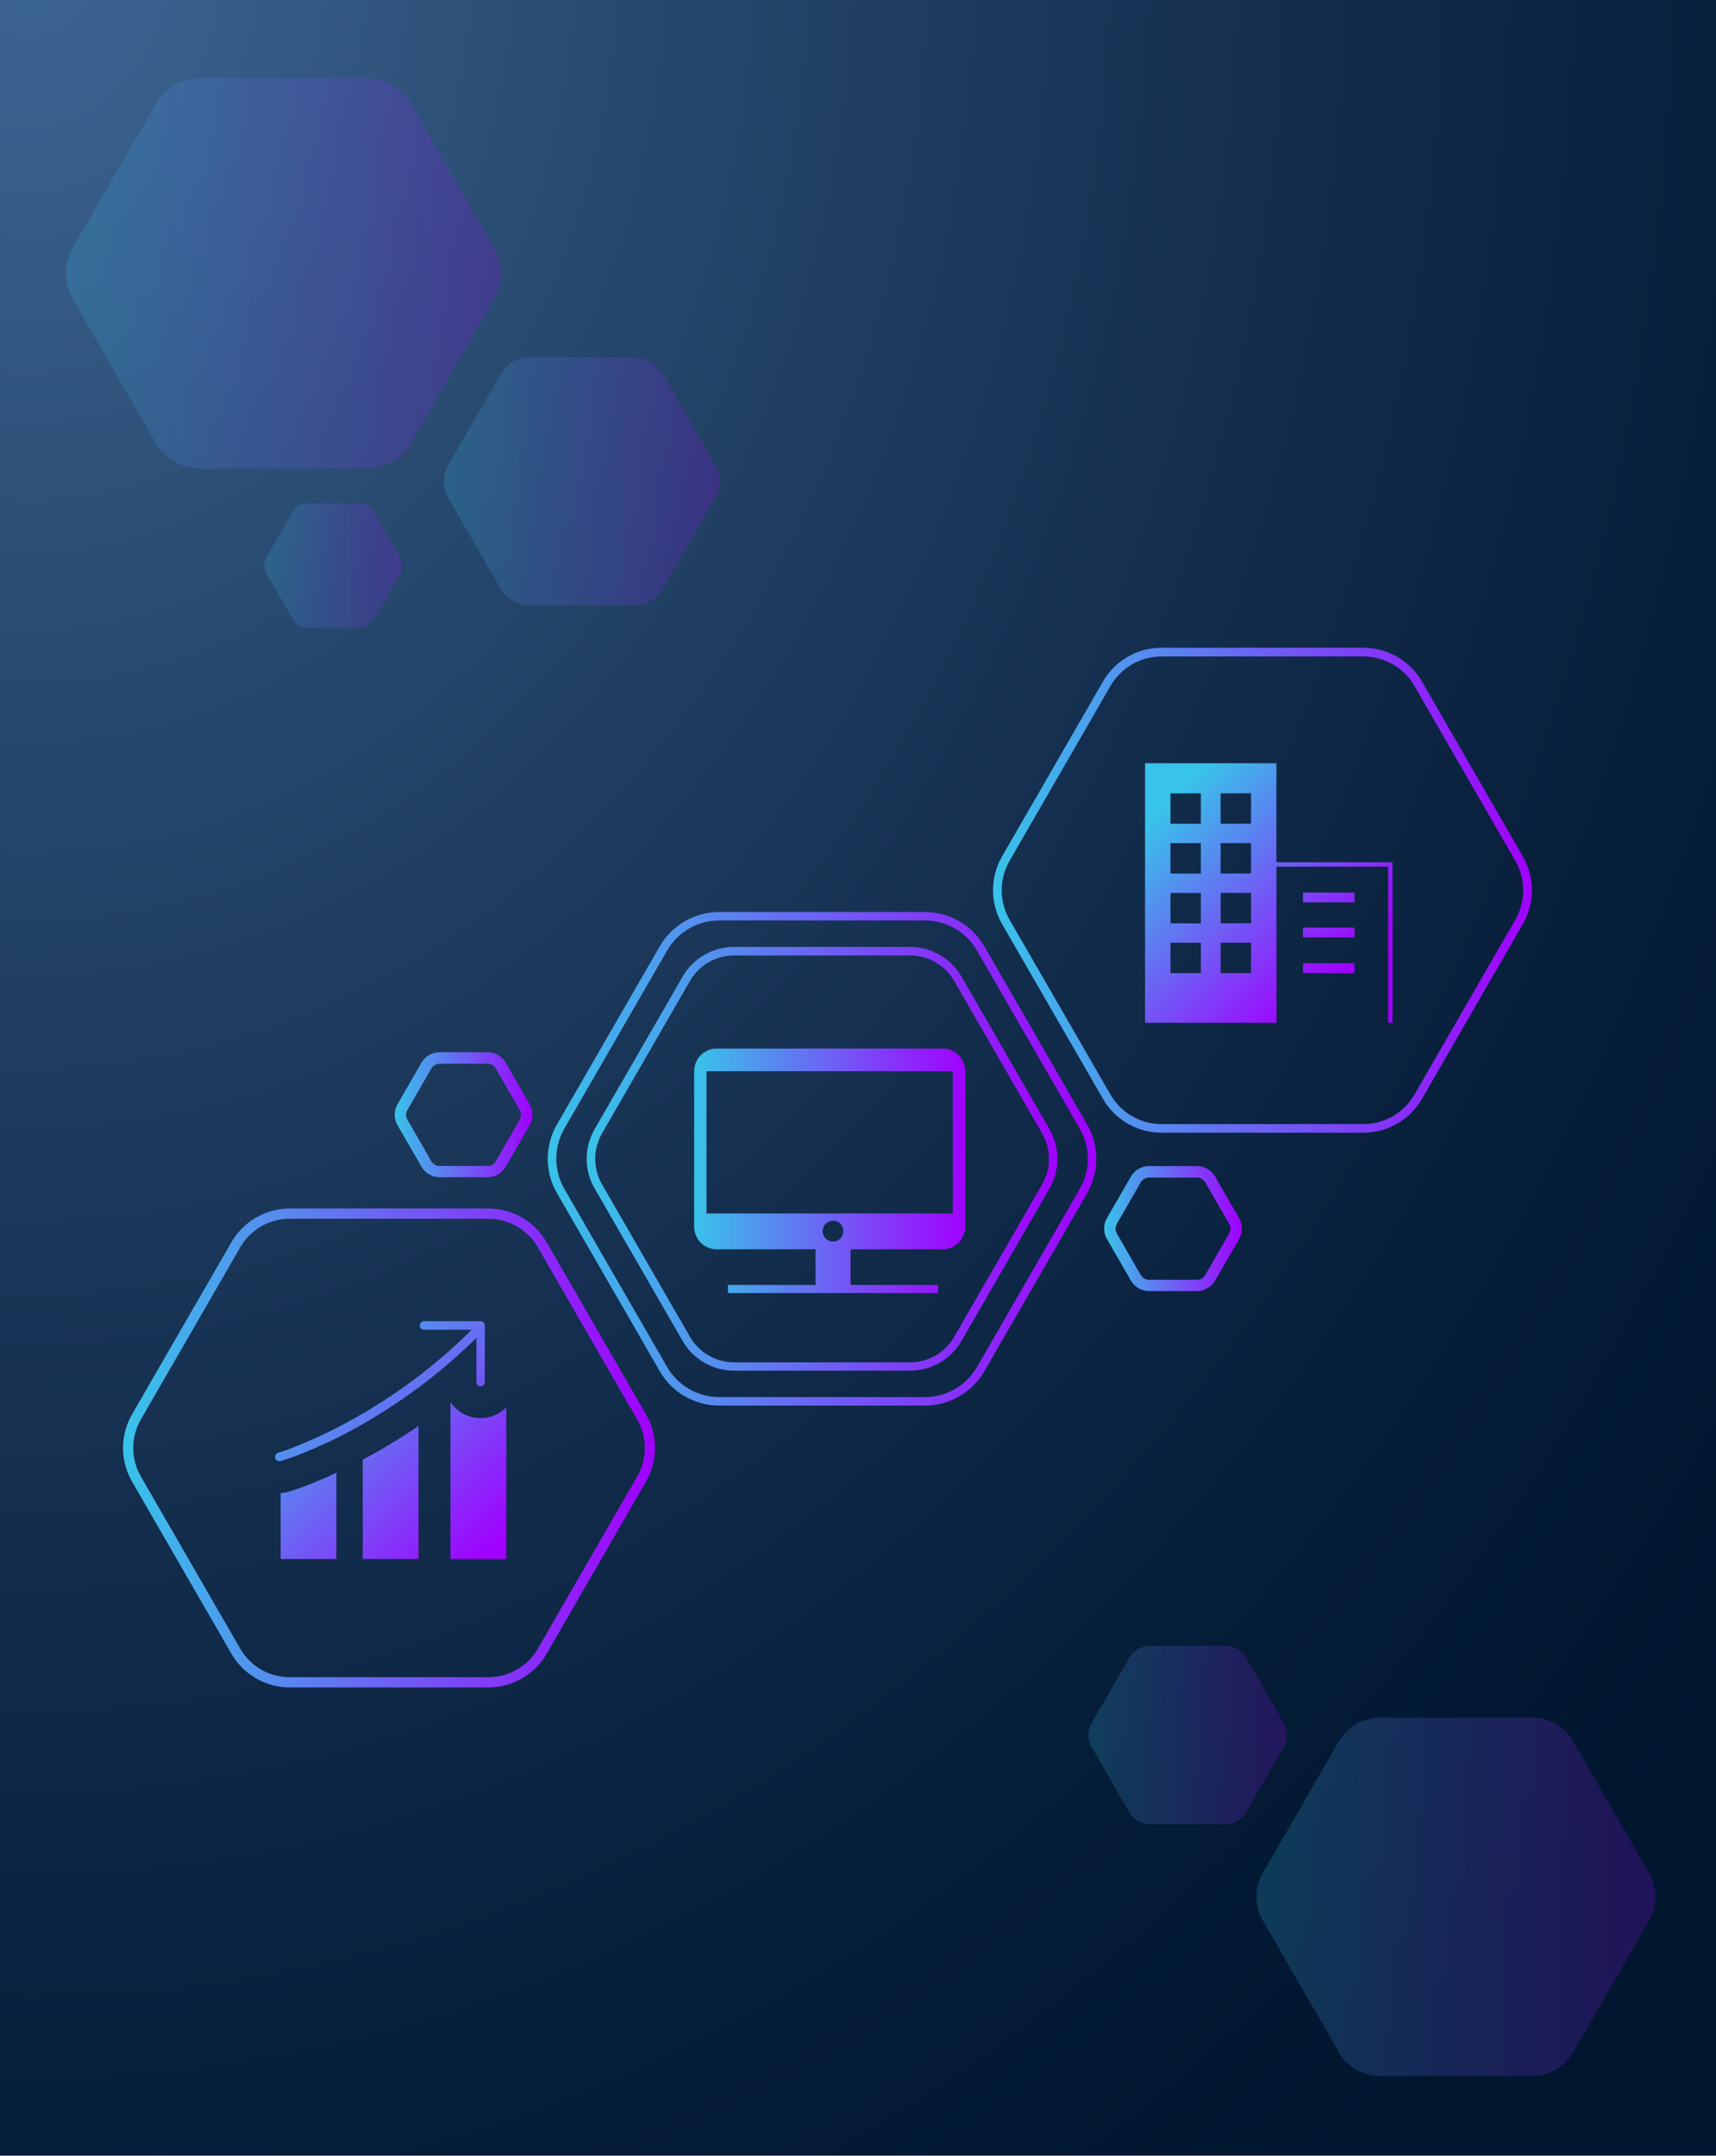 <?xml version="1.0" encoding="UTF-8"?>
<svg xmlns="http://www.w3.org/2000/svg" xmlns:xlink="http://www.w3.org/1999/xlink" viewBox="0 0 301 378">
  <defs>
    <style>
      .cls-1 {
        fill: url(#linear-gradient-2);
      }

      .cls-1, .cls-2, .cls-3, .cls-4, .cls-5 {
        opacity: .2;
      }

      .cls-6 {
        fill: url(#linear-gradient-17);
      }

      .cls-7 {
        fill: url(#linear-gradient-15);
      }

      .cls-8 {
        fill: url(#linear-gradient-18);
      }

      .cls-9 {
        fill: url(#linear-gradient-14);
      }

      .cls-10 {
        fill: url(#linear-gradient-20);
      }

      .cls-11 {
        fill: url(#linear-gradient-6);
      }

      .cls-12 {
        isolation: isolate;
      }

      .cls-13 {
        fill: url(#linear-gradient-11);
      }

      .cls-2 {
        fill: url(#linear-gradient-5);
      }

      .cls-14 {
        fill: url(#radial-gradient);
        mix-blend-mode: multiply;
      }

      .cls-3 {
        fill: url(#linear-gradient);
      }

      .cls-15 {
        fill: url(#linear-gradient-10);
      }

      .cls-4 {
        fill: url(#linear-gradient-3);
      }

      .cls-16 {
        fill: url(#linear-gradient-16);
      }

      .cls-5 {
        fill: url(#linear-gradient-4);
      }

      .cls-17 {
        fill: url(#linear-gradient-7);
      }

      .cls-18 {
        fill: url(#linear-gradient-9);
      }

      .cls-19 {
        fill: url(#linear-gradient-19);
      }

      .cls-20 {
        fill: url(#linear-gradient-8);
      }

      .cls-21 {
        fill: url(#linear-gradient-12);
      }

      .cls-22 {
        fill: url(#linear-gradient-13);
      }
    </style>
    <radialGradient id="radial-gradient" cx="-143.99" cy="210.8" fx="-143.99" fy="210.8" r="639.73" gradientTransform="translate(92.9 -169.39) scale(.61 .76)" gradientUnits="userSpaceOnUse">
      <stop offset="0" stop-color="#3e6694"/>
      <stop offset=".26" stop-color="#284a70"/>
      <stop offset=".57" stop-color="#132d4d"/>
      <stop offset=".82" stop-color="#051c37"/>
      <stop offset=".99" stop-color="#01162f"/>
    </radialGradient>
    <linearGradient id="linear-gradient" x1="77.85" y1="84.42" x2="126.25" y2="84.42" gradientUnits="userSpaceOnUse">
      <stop offset="0" stop-color="#38c3e9"/>
      <stop offset="1" stop-color="#a100ff"/>
    </linearGradient>
    <linearGradient id="linear-gradient-2" x1="190.91" y1="304.23" x2="225.74" y2="304.23" xlink:href="#linear-gradient"/>
    <linearGradient id="linear-gradient-3" x1="46.36" y1="99.13" x2="70.59" y2="99.13" xlink:href="#linear-gradient"/>
    <linearGradient id="linear-gradient-4" x1="220.4" y1="332.61" x2="290.39" y2="332.61" xlink:href="#linear-gradient"/>
    <linearGradient id="linear-gradient-5" x1="11.57" y1="47.93" x2="87.86" y2="47.93" xlink:href="#linear-gradient"/>
    <linearGradient id="linear-gradient-6" x1="69.24" y1="195.48" x2="93.4" y2="195.48" xlink:href="#linear-gradient"/>
    <linearGradient id="linear-gradient-7" x1="193.67" y1="215.44" x2="217.84" y2="215.44" xlink:href="#linear-gradient"/>
    <linearGradient id="linear-gradient-8" x1="21.6" y1="253.91" x2="114.89" y2="253.91" xlink:href="#linear-gradient"/>
    <linearGradient id="linear-gradient-9" x1="174.18" y1="156.1" x2="268.71" y2="156.1" xlink:href="#linear-gradient"/>
    <linearGradient id="linear-gradient-10" x1="96.08" y1="203.19" x2="192.31" y2="203.19" xlink:href="#linear-gradient"/>
    <linearGradient id="linear-gradient-11" x1="102.91" y1="203.19" x2="185.48" y2="203.19" xlink:href="#linear-gradient"/>
    <linearGradient id="linear-gradient-12" x1="37.03" y1="248.72" x2="73.36" y2="285.06" xlink:href="#linear-gradient"/>
    <linearGradient id="linear-gradient-13" x1="46.28" y1="239.46" x2="82.62" y2="275.8" xlink:href="#linear-gradient"/>
    <linearGradient id="linear-gradient-14" x1="54.8" y1="230.95" x2="91.13" y2="267.28" xlink:href="#linear-gradient"/>
    <linearGradient id="linear-gradient-15" x1="54.22" y1="231.53" x2="90.55" y2="267.86" xlink:href="#linear-gradient"/>
    <linearGradient id="linear-gradient-16" x1="210.7" y1="135" x2="241.1" y2="165.39" xlink:href="#linear-gradient"/>
    <linearGradient id="linear-gradient-17" x1="207.63" y1="138.06" x2="238.03" y2="168.46" xlink:href="#linear-gradient"/>
    <linearGradient id="linear-gradient-18" x1="204.5" y1="141.19" x2="234.9" y2="171.59" xlink:href="#linear-gradient"/>
    <linearGradient id="linear-gradient-19" x1="201.49" y1="144.21" x2="231.88" y2="174.61" xlink:href="#linear-gradient"/>
    <linearGradient id="linear-gradient-20" x1="121.76" y1="205.3" x2="169.3" y2="205.3" xlink:href="#linear-gradient"/>
  </defs>
  <g class="cls-12">
    <g id="Layer_1" data-name="Layer 1">
      <rect class="cls-14" x="-.93" y="-2.57" width="302.87" height="381.91"/>
      <path class="cls-3" d="m111.28,62.69h-18.45c-2.06,0-3.96,1.1-4.98,2.88l-9.22,15.98c-1.03,1.78-1.03,3.97,0,5.75l9.22,15.98c1.03,1.78,2.93,2.88,4.98,2.88h18.45c2.06,0,3.96-1.1,4.98-2.88l9.22-15.98c1.03-1.78,1.03-3.97,0-5.75l-9.22-15.98c-1.03-1.78-2.93-2.88-4.98-2.88Z"/>
      <path class="cls-1" d="m214.97,288.6h-13.27c-1.48,0-2.85.79-3.59,2.07l-6.64,11.5c-.74,1.28-.74,2.86,0,4.14l6.64,11.5c.74,1.28,2.11,2.07,3.59,2.07h13.27c1.48,0,2.85-.79,3.59-2.07l6.64-11.5c.74-1.28.74-2.86,0-4.14l-6.64-11.5c-.74-1.28-2.11-2.07-3.59-2.07Z"/>
      <path class="cls-4" d="m63.09,88.26h-9.23c-1.03,0-1.98.55-2.49,1.44l-4.62,8c-.51.89-.51,1.99,0,2.88l4.62,8c.51.89,1.47,1.44,2.49,1.44h9.23c1.03,0,1.98-.55,2.49-1.44l4.62-8c.51-.89.51-1.99,0-2.88l-4.62-8c-.51-.89-1.47-1.44-2.49-1.44Z"/>
      <path class="cls-5" d="m268.73,301.19h-26.67c-2.97,0-5.72,1.59-7.21,4.16l-13.34,23.1c-1.49,2.57-1.49,5.75,0,8.32l13.34,23.1c1.49,2.57,4.23,4.16,7.21,4.16h26.67c2.97,0,5.72-1.59,7.21-4.16l13.34-23.1c1.49-2.57,1.49-5.75,0-8.32l-13.34-23.1c-1.49-2.57-4.23-4.16-7.21-4.16Z"/>
      <path class="cls-2" d="m64.26,13.68h-29.08c-3.24,0-6.23,1.73-7.86,4.54l-14.54,25.18c-1.62,2.81-1.62,6.26,0,9.07l14.54,25.18c1.62,2.81,4.61,4.54,7.86,4.54h29.08c3.24,0,6.23-1.73,7.86-4.54l14.54-25.18c1.62-2.81,1.62-6.26,0-9.07l-14.54-25.18c-1.62-2.81-4.61-4.54-7.86-4.54Z"/>
      <path class="cls-11" d="m85.54,206.43h-8.45c-1.29,0-2.5-.7-3.15-1.82l-4.22-7.32c-.65-1.12-.65-2.51,0-3.64l4.22-7.32c.65-1.12,1.85-1.82,3.15-1.82h8.45c1.29,0,2.5.7,3.15,1.82l4.22,7.32c.65,1.12.65,2.51,0,3.64l-4.22,7.32c-.65,1.12-1.85,1.82-3.15,1.82Zm-8.45-19.9c-.58,0-1.12.31-1.42.82l-4.22,7.32c-.29.5-.29,1.13,0,1.64l4.22,7.32c.29.5.83.82,1.42.82h8.45c.58,0,1.12-.31,1.42-.82l4.22-7.32c.29-.5.29-1.13,0-1.64l-4.22-7.32c-.29-.5-.83-.82-1.42-.82h-8.45Z"/>
      <path class="cls-17" d="m209.98,226.39h-8.45c-1.29,0-2.5-.7-3.15-1.82l-4.22-7.32c-.65-1.12-.65-2.51,0-3.64l4.22-7.32c.65-1.12,1.85-1.82,3.15-1.82h8.45c1.29,0,2.5.7,3.15,1.82l4.22,7.32c.65,1.12.65,2.51,0,3.64l-4.22,7.32c-.65,1.12-1.85,1.82-3.15,1.82Zm-8.45-19.9c-.58,0-1.12.31-1.42.82l-4.22,7.32c-.29.5-.29,1.13,0,1.64l4.22,7.32c.29.5.83.82,1.42.82h8.45c.58,0,1.12-.31,1.42-.82l4.22-7.32c.29-.5.29-1.13,0-1.64l-4.22-7.32c-.29-.5-.83-.82-1.42-.82h-8.45Z"/>
      <path class="cls-20" d="m85.68,295.89h-34.88c-4.19,0-8.1-2.26-10.2-5.89l-17.44-30.21c-2.1-3.63-2.1-8.14,0-11.77l17.44-30.21c2.1-3.63,6-5.89,10.2-5.89h34.88c4.19,0,8.1,2.26,10.2,5.89l17.44,30.21c2.1,3.63,2.1,8.14,0,11.77l-17.44,30.21c-2.1,3.63-6,5.89-10.2,5.89Zm-34.88-82.18c-3.56,0-6.87,1.91-8.65,4.99l-17.44,30.21c-1.78,3.08-1.78,6.91,0,9.99l17.44,30.21c1.78,3.08,5.09,4.99,8.65,4.99h34.88c3.56,0,6.87-1.91,8.65-4.99l17.44-30.21c1.78-3.08,1.78-6.91,0-9.99l-17.44-30.21c-1.78-3.08-5.09-4.99-8.65-4.99h-34.88Z"/>
      <path class="cls-18" d="m239.17,198.62h-35.45c-4.21,0-8.13-2.26-10.24-5.91l-17.72-30.7c-2.1-3.65-2.1-8.17,0-11.82l17.72-30.7c2.1-3.65,6.03-5.91,10.24-5.91h35.45c4.21,0,8.13,2.26,10.24,5.91l17.72,30.7c2.1,3.65,2.1,8.18,0,11.82l-17.72,30.7c-2.1,3.65-6.03,5.91-10.24,5.91Zm-35.45-83.51c-3.67,0-7.08,1.97-8.92,5.15l-17.72,30.7c-1.83,3.18-1.83,7.12,0,10.3l17.72,30.7c1.83,3.18,5.25,5.15,8.92,5.15h35.45c3.67,0,7.08-1.97,8.92-5.15l17.72-30.7c1.83-3.18,1.83-7.12,0-10.3l-17.72-30.7c-1.83-3.18-5.25-5.15-8.92-5.15h-35.45Z"/>
      <g>
        <path class="cls-15" d="m162.25,246.47h-36.11c-4.28,0-8.26-2.3-10.4-6l-18.05-31.27c-2.14-3.7-2.14-8.3,0-12.01l18.05-31.27c2.14-3.7,6.12-6,10.4-6h36.11c4.28,0,8.26,2.3,10.4,6l18.05,31.27c2.14,3.7,2.14,8.31,0,12.01l-18.05,31.27c-2.14,3.7-6.12,6-10.4,6Zm-36.11-85.07c-3.75,0-7.24,2.02-9.11,5.26l-18.05,31.27c-1.87,3.24-1.87,7.28,0,10.52l18.05,31.27c1.87,3.24,5.36,5.26,9.11,5.26h36.11c3.75,0,7.24-2.02,9.11-5.26l18.05-31.27c1.87-3.24,1.87-7.28,0-10.52l-18.05-31.27c-1.87-3.24-5.36-5.26-9.11-5.26h-36.11Z"/>
        <path class="cls-13" d="m159.65,240.35h-30.91c-3.7,0-7.14-1.99-8.99-5.19l-15.45-26.77c-1.85-3.2-1.85-7.18,0-10.39l15.45-26.77c1.85-3.2,5.3-5.19,8.99-5.19h30.91c3.7,0,7.14,1.99,8.99,5.19l15.45,26.77c1.85,3.2,1.85,7.18,0,10.39l-15.45,26.77c-1.85,3.2-5.3,5.19-8.99,5.19Zm-30.91-72.81c-3.17,0-6.12,1.7-7.7,4.45l-15.45,26.77c-1.58,2.74-1.58,6.15,0,8.9l15.45,26.77c1.58,2.74,4.54,4.45,7.7,4.45h30.91c3.17,0,6.12-1.7,7.71-4.45l15.45-26.77c1.58-2.74,1.58-6.15,0-8.9l-15.45-26.77c-1.58-2.74-4.54-4.45-7.71-4.45h-30.91Z"/>
      </g>
      <g>
        <path class="cls-21" d="m49.22,261.79v11.58h9.79v-15.11c-4.99,2.31-8.21,3.27-8.29,3.29-.48.14-.99.22-1.5.24Z"/>
        <path class="cls-22" d="m63.63,273.37h9.78v-23.33c-3.49,2.39-6.81,4.34-9.78,5.92v17.41Z"/>
        <path class="cls-9" d="m84.29,248.67c-2.18,0-4.1-1.1-5.24-2.77,0,0-.02.01-.03.02v27.45h9.79v-26.6c-1.15,1.18-2.75,1.9-4.52,1.9Z"/>
        <path class="cls-7" d="m83.54,242.33c0,.41.33.75.75.75s.75-.33.75-.75v-9.91c0-.41-.33-.75-.75-.75h-9.91c-.41,0-.75.33-.75.75s.33.75.75.75h8.36c-.25.25-.5.49-.75.74,0,0-.01.01-.02.02-.24.24-.48.47-.73.7-.01.01-.03.03-.04.04-.24.23-.47.45-.71.67-.02.02-.04.04-.06.05-.23.21-.46.43-.69.64-.03.02-.05.05-.08.07-.23.21-.45.41-.68.61-.03.03-.06.05-.09.08-.22.2-.45.4-.67.59-.03.03-.07.06-.1.09-.22.19-.44.38-.66.57-.04.03-.07.06-.11.09-.22.19-.44.37-.66.55-.04.03-.07.06-.11.09-.22.18-.43.36-.65.54-.04.03-.08.07-.12.1-.21.18-.43.35-.64.52-.04.03-.08.06-.12.1-.21.17-.43.34-.64.51-.04.03-.08.06-.12.1-.21.16-.42.33-.63.49-.04.03-.09.07-.13.1-.21.16-.42.32-.62.47-.04.03-.09.07-.13.1-.21.15-.41.31-.62.46-.05.03-.09.07-.14.1-.2.15-.41.3-.61.44-.05.03-.09.07-.14.1-.2.15-.4.29-.61.43-.05.03-.09.07-.14.1-.2.14-.4.28-.6.42-.05.03-.09.07-.14.1-.2.14-.39.27-.59.41-.05.03-.09.06-.14.1-.2.13-.39.26-.59.39-.05.03-.09.06-.14.09-.19.13-.39.25-.58.38-.05.03-.1.06-.14.09-.19.12-.38.25-.57.37-.05.03-.09.06-.14.09-.19.12-.38.24-.57.36-.05.03-.09.06-.14.09-.19.12-.38.23-.56.35-.05.03-.09.06-.14.08-.18.11-.37.23-.55.34-.05.03-.09.06-.14.09-.18.11-.36.22-.54.32-.05.03-.09.06-.14.08-.18.11-.36.21-.53.31-.05.03-.09.05-.14.08-.18.1-.35.2-.53.31-.04.03-.09.05-.13.08-.18.1-.35.2-.52.3-.04.02-.09.05-.13.07-.17.1-.34.19-.51.28-.04.02-.09.05-.13.07-.17.09-.33.18-.5.27-.04.02-.09.05-.13.07-.17.09-.33.18-.49.26-.04.02-.08.04-.12.07-.16.09-.33.17-.49.26-.04.02-.08.04-.12.06-.16.08-.32.17-.48.25-.04.02-.07.04-.11.06-.16.08-.32.16-.47.24-.04.02-.08.04-.12.06-.15.08-.31.15-.46.23-.04.02-.08.04-.11.06-.15.07-.3.15-.45.22-.04.02-.07.04-.11.05-.15.07-.29.14-.44.21-.04.02-.08.04-.11.05-.14.07-.28.13-.42.2-.03.02-.07.03-.1.05-.14.07-.28.13-.42.19-.03.02-.07.03-.1.05-.14.06-.27.12-.4.18-.03.02-.07.03-.1.05-.13.06-.26.12-.39.17-.04.02-.07.03-.11.05-.13.06-.25.11-.37.16-.03.01-.06.03-.09.04-.12.05-.25.11-.37.16-.03.01-.06.03-.09.04-.12.05-.24.1-.35.15-.03.01-.06.02-.09.04-.11.05-.23.09-.34.14-.03.01-.05.02-.08.03-.11.05-.22.09-.33.13-.03.01-.05.02-.08.03-.11.04-.21.09-.31.13-.02,0-.04.02-.07.03-.1.04-.2.08-.3.12-.03.01-.05.02-.08.03-.09.04-.19.07-.27.11-.03,0-.05.02-.07.03-.09.03-.18.07-.26.1-.02,0-.03.01-.05.02-.09.03-.18.07-.26.1-.02,0-.03.01-.05.02-.08.03-.16.06-.24.09-.02,0-.04.01-.06.02-.07.03-.14.05-.21.08-.02,0-.04.01-.05.02-.07.02-.14.05-.2.07-.01,0-.03,0-.04.01-.06.02-.13.05-.19.07-.01,0-.02,0-.04.01-.06.02-.12.04-.18.06,0,0-.02,0-.02,0-.06.02-.11.04-.16.05-.02,0-.04.01-.06.02-.04.01-.08.03-.11.04-.02,0-.03,0-.04.01-.03.01-.07.02-.1.03-.01,0-.03,0-.04.01-.03,0-.06.02-.08.03-.02,0-.04.01-.06.02-.01,0-.02,0-.03.01-.01,0-.02,0-.03,0-.02,0-.04.01-.05.02-.03,0-.05.02-.05.02-.4.12-.62.53-.51.93.09.33.39.54.72.54.07,0,.14,0,.21-.03,0,0,.02,0,.05-.01.02,0,.05-.02.09-.03.05-.02.12-.04.2-.06,0,0,0,0,.01,0,.04-.01.08-.02.12-.04,0,0,.02,0,.03,0,.04-.01.09-.03.14-.05,0,0,.01,0,.02,0,.05-.02.11-.04.17-.06,0,0,.01,0,.02,0,.06-.02.12-.04.19-.07,0,0,.01,0,.02,0,.07-.02.14-.05.21-.07,0,0,.02,0,.03,0,.07-.03.15-.05.23-.08,0,0,.02,0,.03-.01.08-.03.16-.06.24-.09.01,0,.02,0,.03-.01.09-.03.18-.07.27-.1,0,0,.01,0,.02,0,.09-.03.19-.07.28-.11.01,0,.02,0,.04-.01.1-.04.2-.08.3-.11.01,0,.02,0,.04-.01.1-.04.21-.08.32-.12.01,0,.02,0,.03-.01.11-.04.23-.09.35-.14,0,0,.02,0,.02,0,.12-.05.24-.1.37-.15,0,0,.02,0,.03-.01.12-.05.25-.1.38-.16,0,0,.02,0,.03-.01.13-.05.26-.11.4-.17.01,0,.02,0,.03-.01.14-.06.28-.12.42-.18,0,0,.02,0,.02-.01.14-.06.29-.12.44-.19,0,0,.01,0,.02,0,.15-.06.3-.13.45-.2,0,0,.02,0,.03-.01.15-.07.31-.14.47-.21,0,0,.02,0,.02-.01.16-.07.32-.14.48-.22,0,0,.02,0,.03-.01.17-.08.33-.15.5-.23,0,0,.01,0,.02,0,.17-.08.34-.16.52-.24,0,0,.02,0,.02-.01.17-.08.35-.17.53-.25,0,0,.01,0,.02,0,.18-.09.37-.18.55-.27,0,0,0,0,0,0,.19-.09.38-.19.57-.28,0,0,0,0,0,0,.19-.1.39-.19.59-.3,0,0,0,0,0,0,6.58-3.35,15.4-8.84,23.92-17.27v7.85Z"/>
      </g>
      <g>
        <rect class="cls-16" x="228.55" y="156.51" width="9.04" height="1.72"/>
        <rect class="cls-6" x="228.55" y="162.65" width="9.04" height="1.72"/>
        <rect class="cls-8" x="228.55" y="168.9" width="9.04" height="1.72"/>
        <path class="cls-19" d="m223.9,133.84h-23.05v45.5h23.05v-27.38h19.6v27.38h.76v-28.14h-20.37v-17.36Zm-13.26,36.8h-5.33v-5.33h5.33v5.33Zm0-8.73h-5.33v-5.33h5.33v5.33Zm0-8.73h-5.33v-5.33h5.33v5.33Zm0-8.73h-5.33v-5.33h5.33v5.33Zm8.8,26.18h-5.33v-5.33h5.33v5.33Zm0-8.73h-5.33v-5.33h5.33v5.33Zm0-8.73h-5.33v-5.33h5.33v5.33Zm0-8.73h-5.33v-5.33h5.33v5.33Z"/>
      </g>
      <path class="cls-10" d="m121.76,187.83v27.27c0,2.19,1.76,3.96,3.93,3.96h17.36v6.26h-15.36v1.42h36.87v-1.42h-15.36v-6.26h16.17c2.17,0,3.93-1.77,3.93-3.96v-27.27c0-2.19-1.76-3.96-3.93-3.96h-39.67c-2.17,0-3.93,1.77-3.93,3.96Zm24.36,29.88c-1,0-1.82-.82-1.82-1.83s.81-1.83,1.82-1.83,1.81.82,1.81,1.83-.81,1.83-1.81,1.83Zm-22.19-29.87h43.2v24.94h-43.2v-24.94Z"/>
    </g>
  </g>
</svg>
